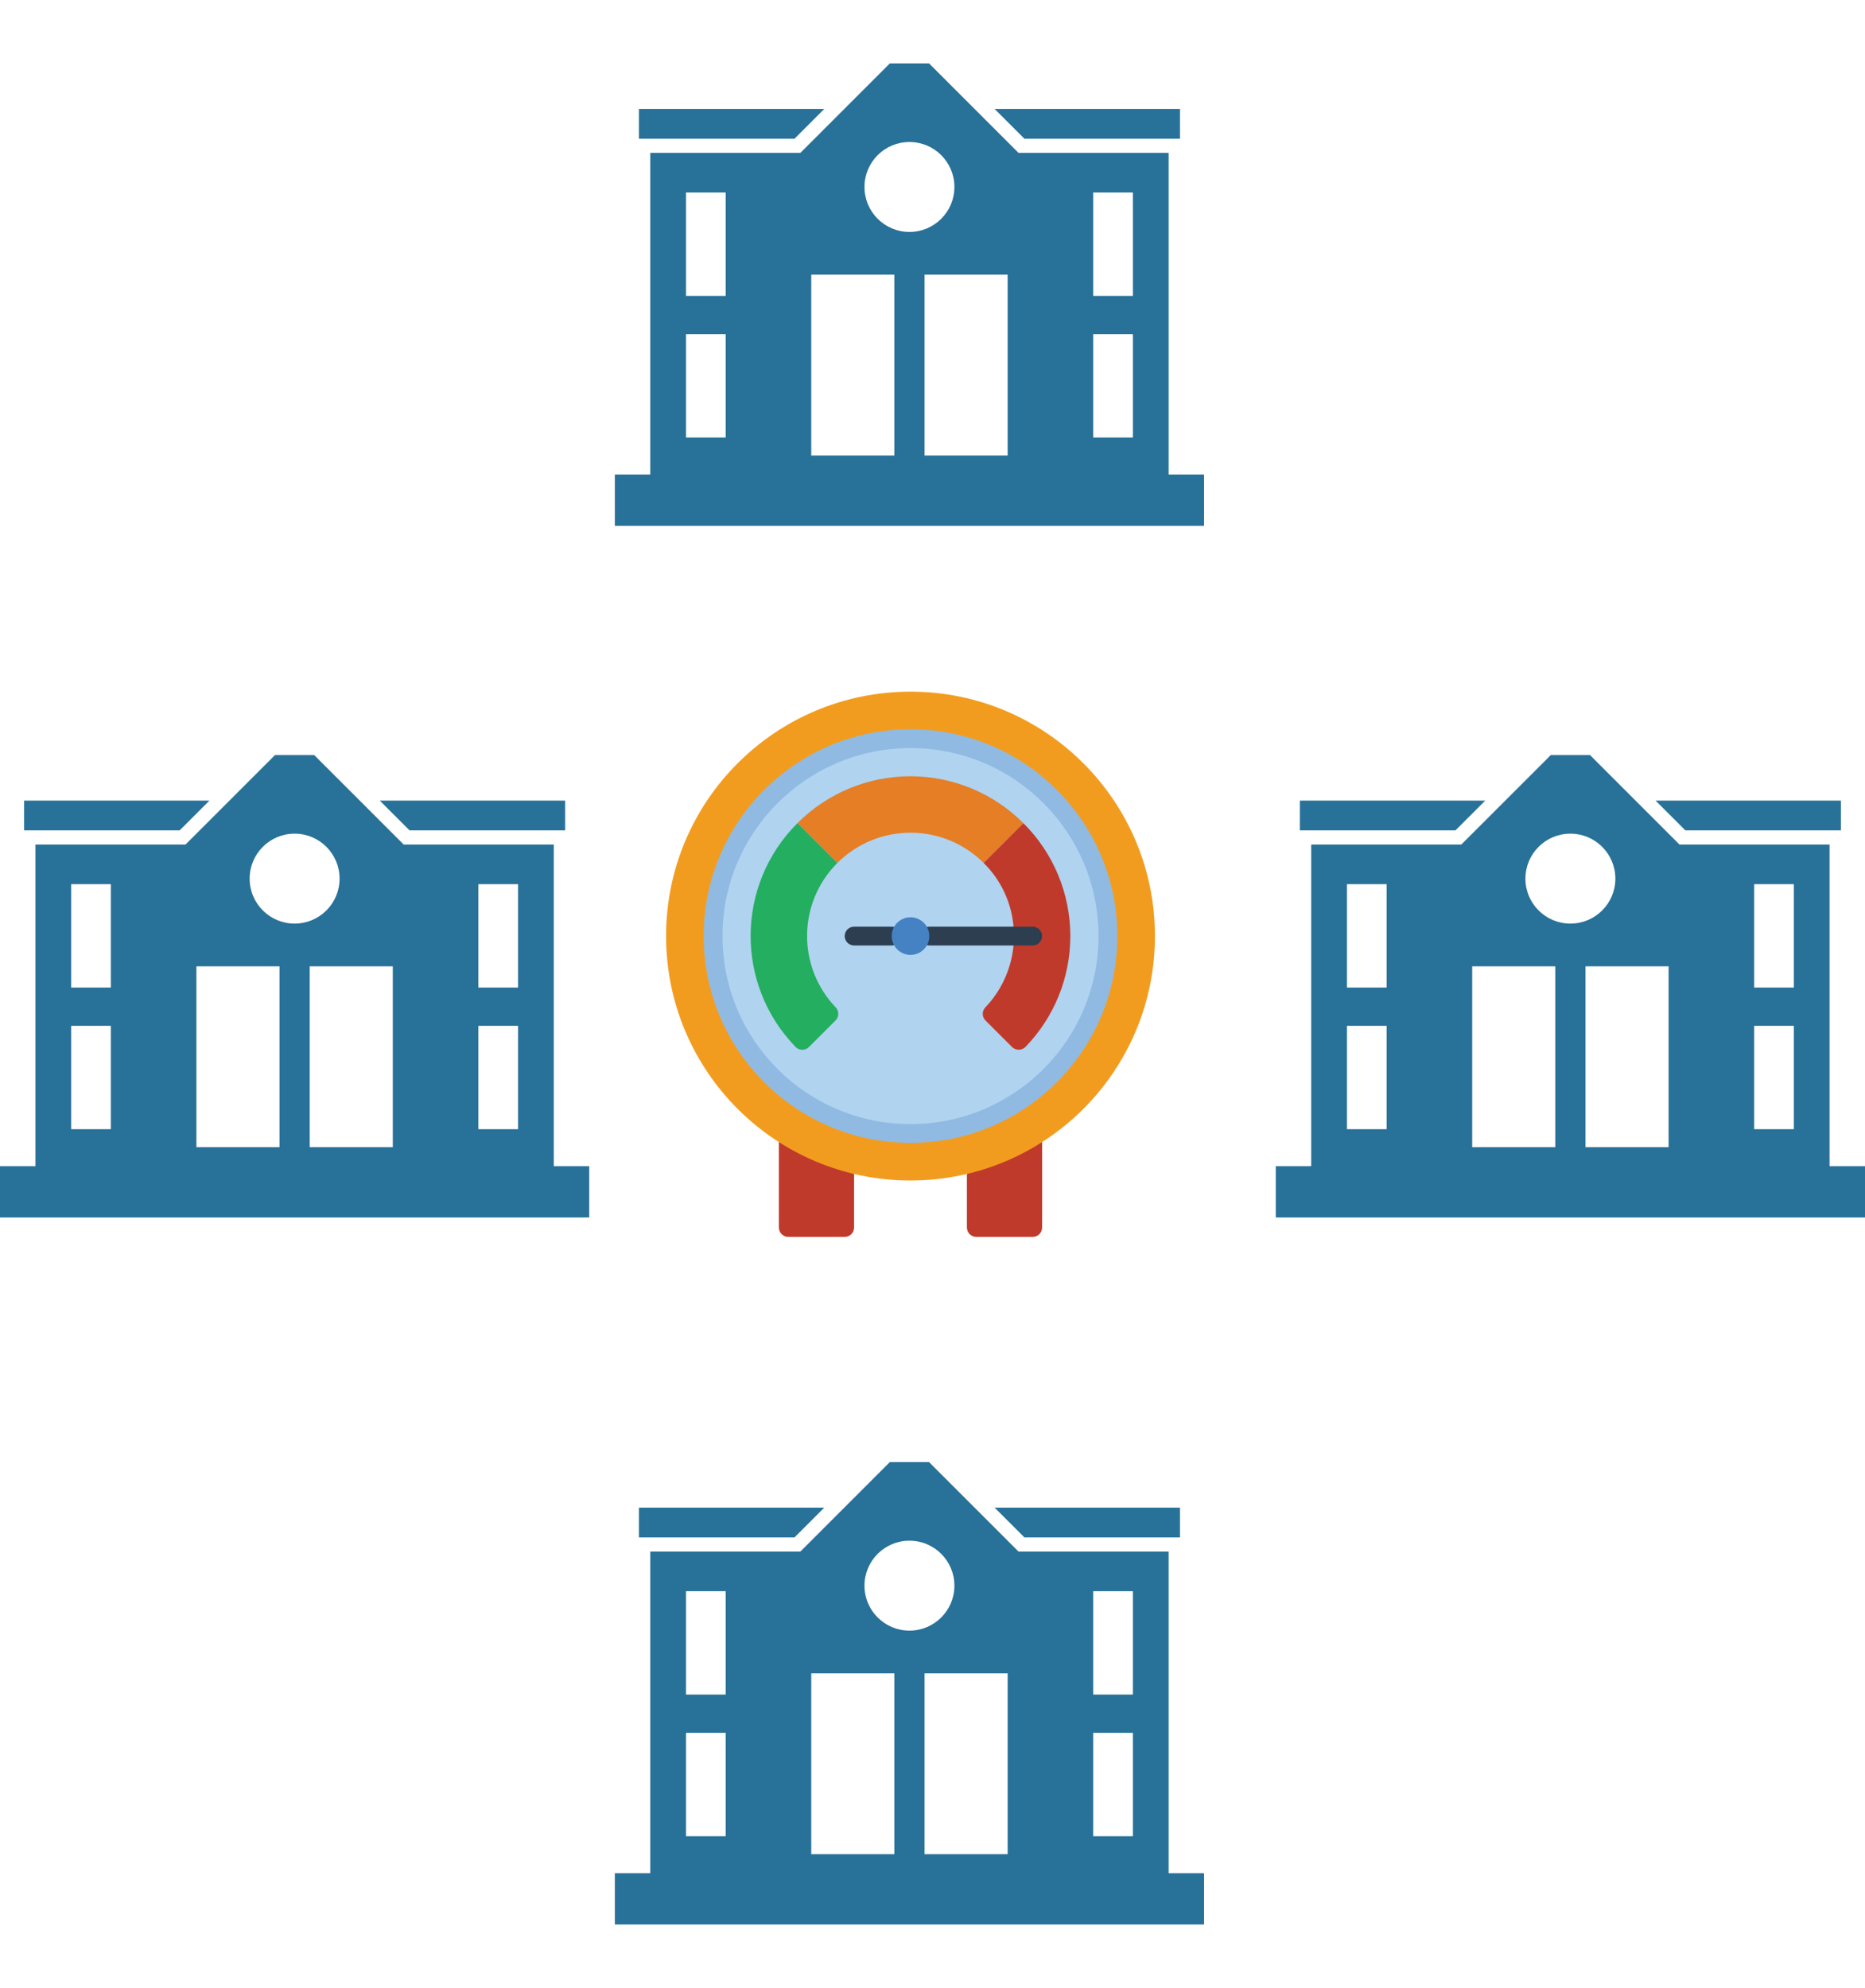 <svg width="364" height="388" viewBox="0 0 364 388" fill="none" xmlns="http://www.w3.org/2000/svg">
<path d="M155.065 27.075L160.873 21.267H124.699V27.075H126.913H155.065Z" fill="#287198"/>
<path d="M228.087 27.075H230.301V21.267H194.127L199.935 27.075H228.087Z" fill="#287198"/>
<path d="M230.851 92.621H228.087V29.84H198.79L181.325 12.375H173.675L156.21 29.84H126.913V92.621H124.149H120V102.625H235V92.621H230.851ZM141.632 85.401H133.891V65.221H141.632V85.401ZM141.632 57.757H133.891V37.577H141.632V57.757ZM174.551 88.903H158.333V53.611H174.551V88.903ZM168.723 36.494C168.723 31.647 172.652 27.717 177.5 27.717C182.348 27.717 186.277 31.647 186.277 36.494C186.277 41.342 182.348 45.271 177.5 45.271C172.653 45.271 168.723 41.342 168.723 36.494ZM196.667 88.903H180.449V53.611H196.667V88.903ZM221.109 85.401H213.368V65.221H221.109V85.401ZM221.109 57.757H213.368V37.577H221.109V57.757Z" fill="#287198"/>
<path d="M284.065 162.075L289.873 156.267H253.699V162.075H255.913H284.065Z" fill="#287198"/>
<path d="M357.087 162.075H359.301V156.267H323.127L328.935 162.075H357.087Z" fill="#287198"/>
<path d="M359.851 227.621H357.087V164.84H327.79L310.325 147.375H302.675L285.21 164.84H255.913V227.621H253.149H249V237.625H364V227.621H359.851ZM270.632 220.401H262.891V200.221H270.632V220.401ZM270.632 192.757H262.891V172.577H270.632V192.757ZM303.551 223.903H287.333V188.611H303.551V223.903ZM297.723 171.494C297.723 166.647 301.652 162.717 306.5 162.717C311.348 162.717 315.277 166.647 315.277 171.494C315.277 176.342 311.348 180.271 306.5 180.271C301.653 180.271 297.723 176.342 297.723 171.494ZM325.667 223.903H309.449V188.611H325.667V223.903ZM350.109 220.401H342.368V200.221H350.109V220.401ZM350.109 192.757H342.368V172.577H350.109V192.757Z" fill="#287198"/>
<path d="M35.065 162.075L40.873 156.267H4.699V162.075H6.913H35.065Z" fill="#287198"/>
<path d="M108.087 162.075H110.301V156.267H74.127L79.935 162.075H108.087Z" fill="#287198"/>
<path d="M110.851 227.621H108.087V164.84H78.79L61.325 147.375H53.675L36.21 164.84H6.913V227.621H4.149H0V237.625H115V227.621H110.851ZM21.632 220.401H13.891V200.221H21.632V220.401ZM21.632 192.757H13.891V172.577H21.632V192.757ZM54.551 223.903H38.333V188.611H54.551V223.903ZM48.723 171.494C48.723 166.647 52.652 162.717 57.5 162.717C62.348 162.717 66.277 166.647 66.277 171.494C66.277 176.342 62.348 180.271 57.5 180.271C52.653 180.271 48.723 176.342 48.723 171.494ZM76.667 223.903H60.449V188.611H76.667V223.903ZM101.109 220.401H93.368V200.221H101.109V220.401ZM101.109 192.757H93.368V172.577H101.109V192.757Z" fill="#287198"/>
<path d="M155.065 300.075L160.873 294.267H124.699V300.075H126.913H155.065Z" fill="#287198"/>
<path d="M228.087 300.075H230.301V294.267H194.127L199.935 300.075H228.087Z" fill="#287198"/>
<path d="M230.851 365.621H228.087V302.84H198.79L181.325 285.375H173.675L156.21 302.84H126.913V365.621H124.149H120V375.625H235V365.621H230.851ZM141.632 358.401H133.891V338.221H141.632V358.401ZM141.632 330.757H133.891V310.577H141.632V330.757ZM174.551 361.903H158.333V326.611H174.551V361.903ZM168.723 309.494C168.723 304.647 172.652 300.717 177.5 300.717C182.348 300.717 186.277 304.647 186.277 309.494C186.277 314.342 182.348 318.271 177.5 318.271C172.653 318.271 168.723 314.342 168.723 309.494ZM196.667 361.903H180.449V326.611H196.667V361.903ZM221.109 358.401H213.368V338.221H221.109V358.401ZM221.109 330.757H213.368V310.577H221.109V330.757Z" fill="#287198"/>
<path d="M166.698 229.129V239.588C166.698 240.602 165.876 241.423 164.863 241.423H153.853C152.84 241.423 152.019 240.602 152.019 239.588V222.891" fill="#C03A2B"/>
<path d="M203.395 222.891V239.588C203.395 240.602 202.574 241.423 201.56 241.423H190.551C189.538 241.423 188.716 240.602 188.716 239.588V229.129" fill="#C03A2B"/>
<path d="M177.707 230.414C204.055 230.414 225.414 209.055 225.414 182.707C225.414 156.359 204.055 135 177.707 135C151.359 135 130 156.359 130 182.707C130 209.055 151.359 230.414 177.707 230.414Z" fill="#F29C1F"/>
<path d="M177.707 223.074C200.001 223.074 218.074 205.001 218.074 182.707C218.074 160.413 200.001 142.34 177.707 142.34C155.413 142.34 137.339 160.413 137.339 182.707C137.339 205.001 155.413 223.074 177.707 223.074Z" fill="#90BAE1"/>
<path d="M177.707 219.405C197.974 219.405 214.404 202.974 214.404 182.707C214.404 162.439 197.974 146.009 177.707 146.009C157.439 146.009 141.009 162.439 141.009 182.707C141.009 202.974 157.439 219.405 177.707 219.405Z" fill="#B0D3F0"/>
<path d="M163.065 199.184L157.89 204.358C157.18 205.075 156.024 205.083 155.303 204.377C143.434 192.162 143.589 172.675 155.652 160.652L163.432 168.431C155.677 176.184 155.538 188.712 163.12 196.634C163.792 197.36 163.768 198.488 163.065 199.184Z" fill="#24AE5F"/>
<path d="M199.744 160.67L191.982 168.432C184.093 160.561 171.321 160.561 163.432 168.432L155.652 160.652C161.496 154.797 169.429 151.509 177.702 151.512C185.974 151.516 193.904 154.811 199.744 160.67Z" fill="#E57E25"/>
<path d="M208.9 182.707C208.906 190.764 205.781 198.507 200.184 204.303C199.841 204.667 199.365 204.877 198.865 204.888C198.365 204.898 197.882 204.707 197.524 204.358L192.349 199.184C191.646 198.495 191.621 197.371 192.294 196.652C196.742 191.998 198.711 185.506 197.597 179.166C196.892 175.089 194.929 171.335 191.982 168.432L199.744 160.67C205.608 166.504 208.903 174.435 208.9 182.707Z" fill="#C03A2B"/>
<path d="M201.56 184.542H181.377C180.363 184.542 179.542 183.72 179.542 182.707C179.542 181.694 180.363 180.872 181.377 180.872H201.56C202.574 180.872 203.395 181.694 203.395 182.707C203.395 183.72 202.574 184.542 201.56 184.542Z" fill="#2C3E50"/>
<path d="M174.037 184.542H166.698C165.684 184.542 164.863 183.72 164.863 182.707C164.863 181.694 165.684 180.872 166.698 180.872H174.037C175.051 180.872 175.872 181.694 175.872 182.707C175.872 183.72 175.051 184.542 174.037 184.542Z" fill="#2C3E50"/>
<path d="M177.707 186.377C179.734 186.377 181.377 184.734 181.377 182.707C181.377 180.68 179.734 179.037 177.707 179.037C175.68 179.037 174.037 180.68 174.037 182.707C174.037 184.734 175.68 186.377 177.707 186.377Z" fill="#4482C3"/>
</svg>
